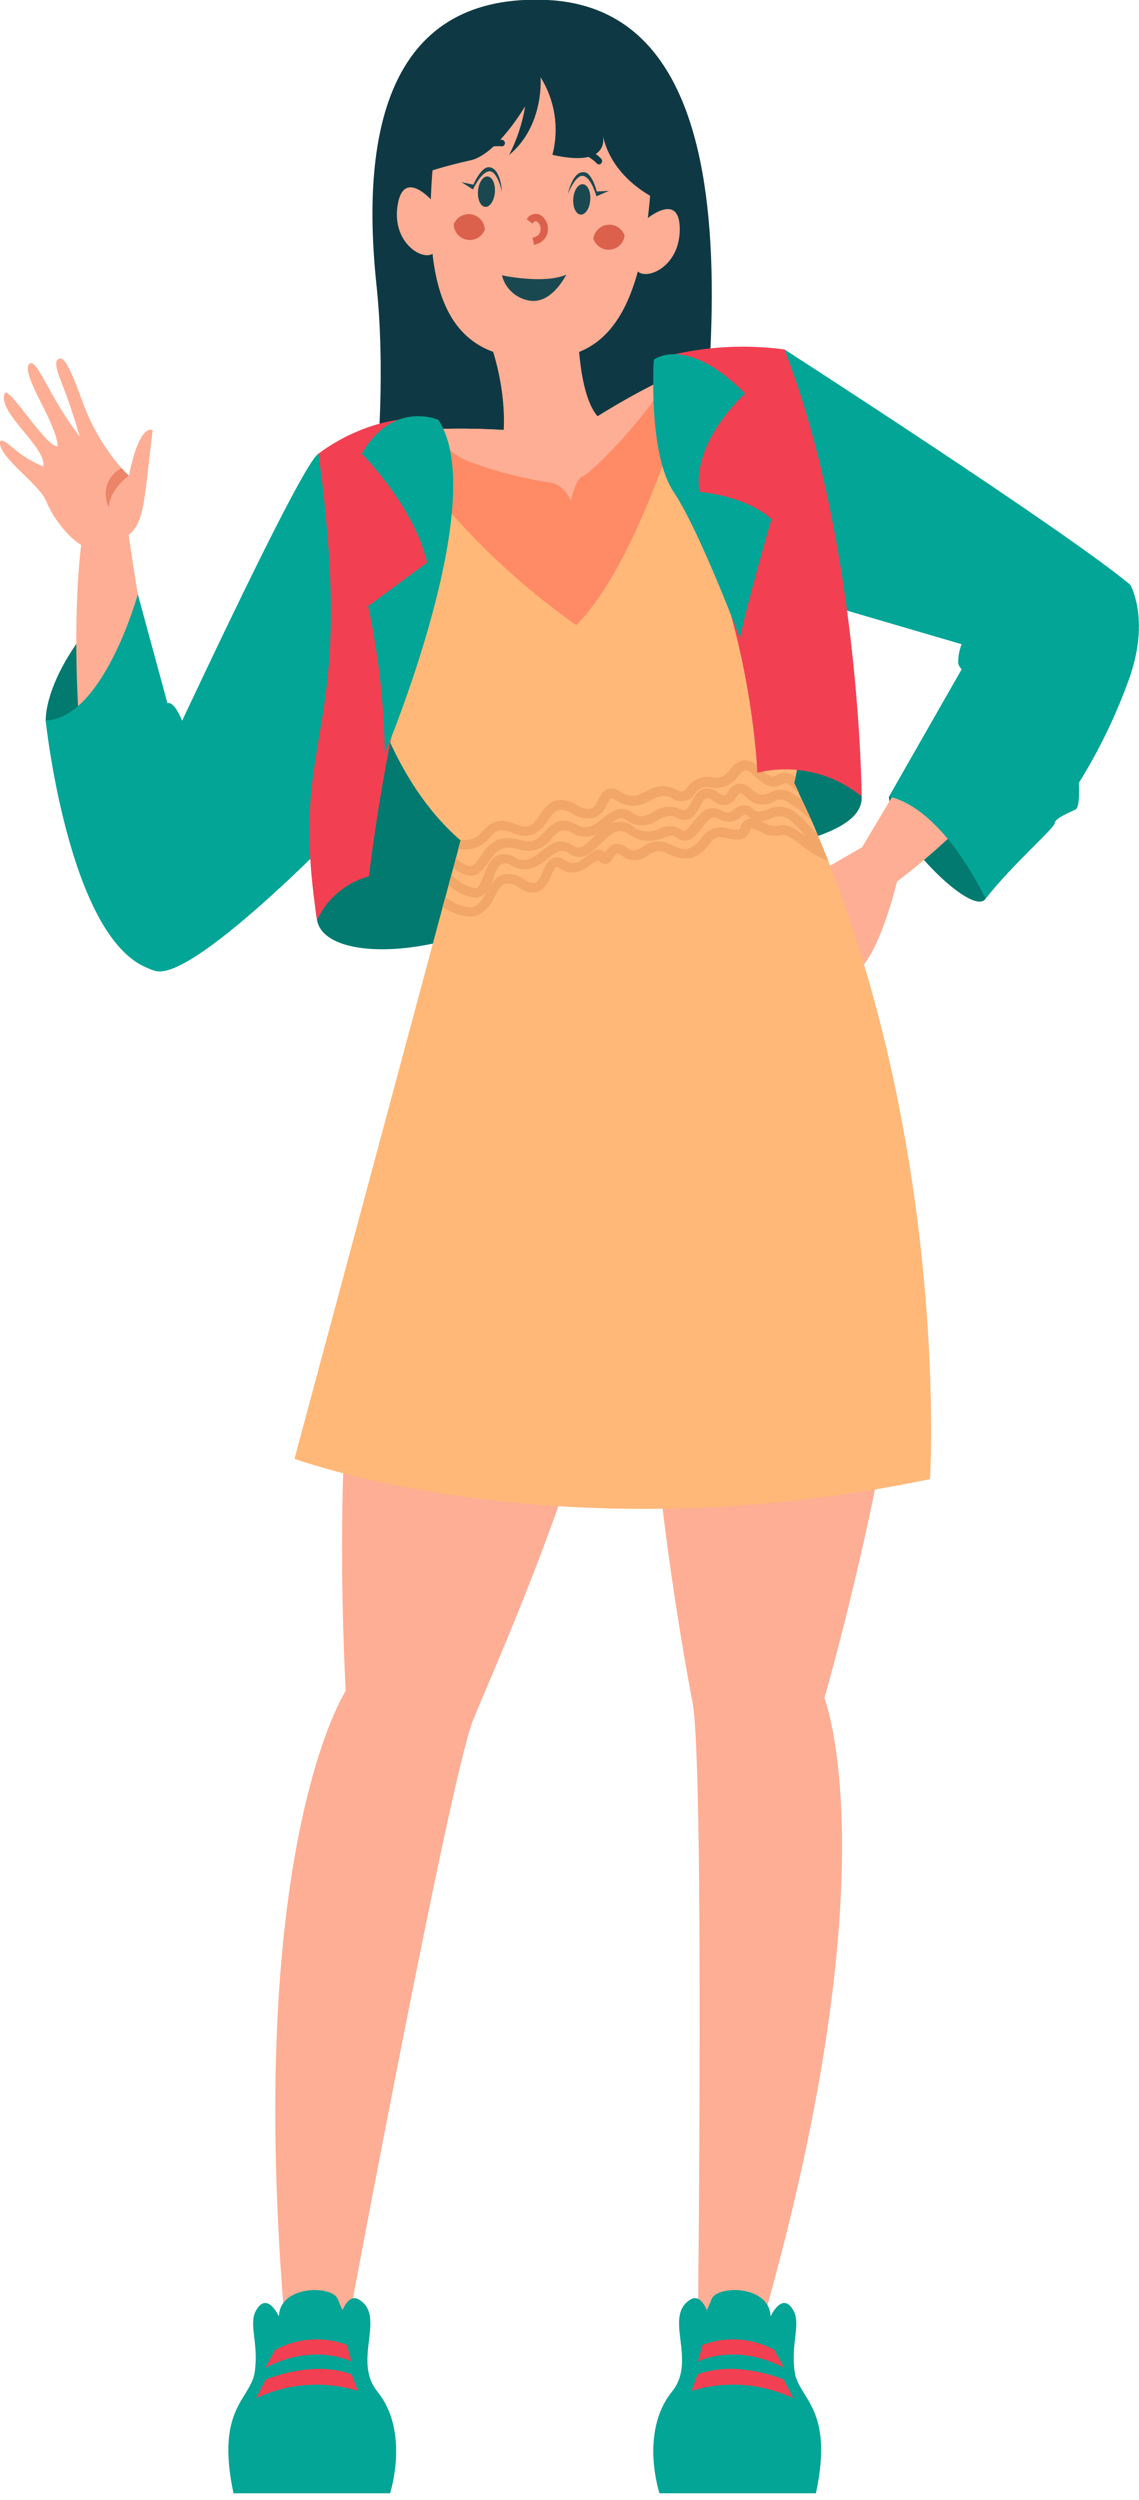<svg width="118" height="259" viewBox="0 0 118 259" fill="none" xmlns="http://www.w3.org/2000/svg">
<g clip-path="url(#clip0)">
<path d="M102.1 93.11C100.77 95.11 92.1 86.44 92.1 82.52C92.1 82.52 99.93 76.61 103.43 78.77C106.93 80.93 102.1 93.11 102.1 93.11Z" fill="#027A6F"/>
<path d="M96.47 75.77L89.31 87.77L82.1 91.94C82.1 91.94 83.59 99.14 86.93 100.94C90.27 102.74 92.93 91.32 92.93 91.32C92.93 91.32 103.6 83.55 107.93 74.69C112.26 65.83 96.47 75.77 96.47 75.77Z" fill="#FEAE94"/>
<path d="M81.27 36.2C81.27 36.2 110.27 54.89 117.1 60.58C117.1 60.58 119.1 64 117.1 69.97C115.737 73.864 113.949 77.597 111.77 81.1C111.77 81.1 111.93 83.61 111.43 83.86C110.93 84.11 109.27 84.77 109.27 85.27C109.27 85.77 104.93 89.5 102.1 93.11C102.1 93.11 97.89 83.86 92.1 82.52L99.63 69.33C99.461 69.168 99.337 68.965 99.27 68.74C99.246 68.055 99.369 67.374 99.63 66.74L84.27 62.24L81.27 36.2Z" fill="#03A596"/>
<path d="M14.28 61.56C11.6 61 4.85 69.17 4.73 74.64L13.73 79.47L14.28 61.56Z" fill="#027A6F"/>
<path d="M33 47C30.93 48 11.29 91 11.29 91C11.29 91 11.92 99.63 16.17 100.6C20.42 101.57 37 84.11 37 84.11C37 84.11 41.27 42.63 33 47Z" fill="#03A596"/>
<path d="M10.26 88.14C7.88 81.29 7.11 62.21 8.85 53.6L13.13 54C13.13 54 15.94 74.76 18.83 81.11C21.72 87.46 21.21 92.63 17.15 95.18C13.09 97.73 10.76 89.59 10.26 88.14Z" fill="#FEAE94"/>
<path d="M15.81 44.56L15.17 50.08C14.54 55.6 13.68 55.18 11.09 56.69C8.67 58.11 5.6 54 4.8 51.94C4.11 50.21 0.19 47.6 -4.12473e-05 46C-0.08 45.36 0.42 45.59 1.55 46.57C2.428 47.305 3.417 47.896 4.48 48.32C4.9 46.41 -0.3 42.74 0.48 40.77C0.85 39.82 4.77 46.37 5.96 46.23C5.96 46.23 6.17 45.55 4.51 42.23C3.51 40.3 2.56 38.32 2.98 37.76C3.75 36.76 5.04 41.13 8.27 45.22C8.27 45.22 7.61 42.96 6.86 40.91C6.17 39.04 5.33 37.36 6.19 37.14C6.9 36.95 7.89 39.89 8.6 41.75C9.514 44.23 10.869 46.523 12.6 48.52C12.829 48.799 13.08 49.06 13.35 49.3C14.47 43.7 15.81 44.56 15.81 44.56Z" fill="#FEAE94"/>
<path d="M13.35 49.27C13.35 49.27 11.35 50.69 11.28 52.55C11.098 52.197 10.987 51.812 10.954 51.416C10.922 51.02 10.969 50.622 11.092 50.244C11.214 49.867 11.411 49.517 11.67 49.216C11.929 48.915 12.245 48.668 12.6 48.49C12.829 48.769 13.08 49.03 13.35 49.27V49.27Z" fill="#EC8468"/>
<path d="M56.76 2.64123e-06C40.54 -0.78 37.27 13.15 39 29.5C40.73 45.85 37 66.68 34.74 74.77C33.441 79.82 33.791 85.153 35.74 89.99C35.74 89.99 33.74 83.93 37.24 74.77C37.24 74.77 31.64 93.41 46.69 96.88C61.74 100.35 65.11 95 69.51 69C73.91 43 80.26 1.21 56.76 2.64123e-06Z" fill="#0E3944"/>
<path d="M32.85 95.34C33.68 99.71 45.77 99.34 54.27 94C62.77 88.66 89.59 89.4 89.27 82.52C88.95 75.64 53 54.51 53 54.51C53 54.51 30.1 80.9 32.85 95.34Z" fill="#027A6F"/>
<path d="M29.37 239L36.1 240.57C36.1 240.57 46.62 184.18 49 178.22C51.08 173.08 60 153.42 62.92 138.32C63.7 138.296 64.475 138.185 65.23 137.99V137.99L66.23 137.78L67.23 137.57C67.48 152.62 70.75 171.18 71.75 176.38C72.96 182.69 72.31 240.08 72.31 240.08L79.22 239.85C92.33 193.38 85.41 175.92 85.41 175.92C85.41 175.92 97.41 134.09 93.17 119.34C91.871 114.855 90.257 110.467 88.34 106.21C88.2 105.9 88.07 105.6 87.92 105.31C86.165 101.396 84.127 97.616 81.82 94L67.82 95.76L67.69 95.53L67.28 95.61V100L65.5 99.91H65.1L59.27 99.6H58.47L53.37 99.33C53.37 99.33 50.31 104.2 45.95 112.03L45.46 112.93C43.91 115.74 42.21 118.93 40.46 122.33C33.46 135.98 35.82 175.16 35.82 175.16C35.82 175.16 25.55 190.86 29.37 239Z" fill="#FEAE94"/>
<path d="M77.19 95.62C77.19 95.72 80.86 104.33 88.35 106.21C88.21 105.9 88.08 105.6 87.93 105.31C81.21 103.22 77.93 95.43 77.93 95.31L77.19 95.62Z" fill="#6097B2"/>
<path d="M45.4 112.88C53.79 111.08 58.07 102.3 59.21 99.59C59.41 99.1 59.51 98.81 59.52 98.79L58.81 98.54C58.81 98.54 58.67 98.94 58.41 99.54C57.21 102.33 53.28 110 45.89 112L45.4 112.88Z" fill="#6097B2"/>
<path d="M65.28 138L66.28 137.79C68.707 132.996 70.476 127.897 71.54 122.63C74.16 111.01 68.2 98.63 68.14 98.51L67.46 98.84C67.52 98.96 73.37 111.11 70.81 122.47C70.7 122.95 70.59 123.47 70.48 123.87L70.3 124.6C69.23 129.27 67.541 133.776 65.28 138V138Z" fill="#6097B2"/>
<path d="M70.67 124.63H70.78V123.89C70.542 123.881 70.309 123.822 70.097 123.714C69.885 123.607 69.698 123.456 69.55 123.27C69.06 122.7 67.99 120.9 68.85 116.49C70 110.57 65.62 100.2 65.43 99.76L64.74 100.06C64.74 100.16 69.22 110.66 68.11 116.35C67.22 120.91 68.28 122.95 68.99 123.76C69.195 124.013 69.45 124.22 69.739 124.37C70.028 124.52 70.345 124.608 70.67 124.63V124.63Z" fill="#6097B2"/>
<path d="M53.31 99.28C58.145 100.683 63.241 100.936 68.191 100.019C73.141 99.102 77.808 97.041 81.82 94C81.82 94 84.39 41.17 79.5 37.63C77.36 36.08 73.14 37.32 69.07 39.21C65.501 40.931 62.068 42.92 58.8 45.16C58.8 45.16 49.69 43.87 42.51 44.66C37.94 45.15 34.16 46.49 33.99 49.52C33.54 57.33 53.31 99.28 53.31 99.28Z" fill="#FF8B66"/>
<path d="M42.12 44.78C45.2 44.46 45.77 46.78 48.85 47.91C51.492 48.872 54.221 49.572 57 50C58.4 50.13 59.14 51.87 59.14 51.87C59.14 51.87 59.64 49.52 60.4 49.32C61.16 49.12 67.67 42.56 69.03 39.17C65.474 40.906 62.054 42.908 58.8 45.16C58.8 45.16 49.69 43.87 42.51 44.66L42.12 44.78Z" fill="#FEAE94"/>
<path d="M82.33 245.71C81.91 242.83 82.97 240.79 82.22 239.4C81.06 237.26 79.83 239.97 79.83 239.97C79.73 236.7 74.26 236.71 73.71 238.2C73.572 238.579 73.412 238.95 73.23 239.31C72.89 238.52 72.31 237.76 71.56 238.2C68.64 239.95 72.28 244.47 69.62 247.76C66.23 251.95 68.32 258.29 68.32 258.29H84.53C86.43 249.41 82.75 248.57 82.33 245.71Z" fill="#03A596"/>
<path d="M72.31 244.64C72.31 244.64 76.15 242.64 81.23 245.29L80.23 243.45C79.1 242.828 77.849 242.458 76.563 242.367C75.277 242.275 73.986 242.464 72.78 242.92L72.31 244.64Z" fill="#F24052"/>
<path d="M71.65 247.68C75.136 246.61 78.896 246.885 82.19 248.45L81.19 246.51C81.19 246.51 76.36 244.42 72.27 245.98L71.65 247.68Z" fill="#F24052"/>
<path d="M26.39 245.71C26.82 242.83 25.75 240.79 26.5 239.4C27.67 237.26 28.89 239.97 28.89 239.97C28.99 236.7 34.46 236.71 35.01 238.2C35.148 238.579 35.308 238.95 35.49 239.31C35.83 238.52 36.41 237.76 37.16 238.2C40.08 239.95 36.45 244.47 39.1 247.76C42.49 251.95 40.41 258.29 40.41 258.29H24.19C22.3 249.41 26 248.57 26.39 245.71Z" fill="#03A596"/>
<path d="M36.41 244.64C36.41 244.64 32.57 242.64 27.49 245.29L28.49 243.45C29.619 242.828 30.87 242.458 32.157 242.367C33.443 242.275 34.734 242.464 35.94 242.92L36.41 244.64Z" fill="#F24052"/>
<path d="M37.07 247.68C33.584 246.61 29.824 246.885 26.53 248.45L27.53 246.51C27.53 246.51 32.36 244.42 36.45 245.98L37.07 247.68Z" fill="#F24052"/>
<path d="M60 27.68C60 27.68 58.81 41.79 62.73 43.8C62.73 43.8 59.83 49.15 52.06 45.9C52.06 45.9 53.37 38.64 48.23 30.03C44.78 24.26 60 27.68 60 27.68Z" fill="#FEAE94"/>
<path d="M44.81 20.84C44.81 20.84 41.89 17.45 41.22 21.1C40.44 25.34 44.22 27.35 45.05 26.05C45.88 24.75 44.81 20.84 44.81 20.84Z" fill="#FEAE94"/>
<path d="M66.91 22.75C66.91 22.75 70.31 19.83 70.42 23.55C70.55 27.85 66.54 29.28 65.88 27.86C65.22 26.44 66.91 22.75 66.91 22.75Z" fill="#FEAE94"/>
<path d="M54.36 37.12C47.36 36.59 43.74 31.71 44.78 17.97C45.32 10.89 49.26 6.82 57.11 7.42C64.96 8.02 67.94 12.61 67.4 19.7C66.28 34.46 61.6 37.68 54.36 37.12Z" fill="#FEAE94"/>
<path d="M64.71 24.42C64.661 24.794 64.486 25.141 64.214 25.404C63.942 25.666 63.589 25.828 63.213 25.864C62.837 25.9 62.46 25.808 62.144 25.602C61.827 25.396 61.589 25.088 61.47 24.73C61.519 24.355 61.694 24.009 61.966 23.746C62.238 23.484 62.591 23.322 62.967 23.286C63.343 23.25 63.72 23.342 64.036 23.548C64.353 23.754 64.591 24.062 64.71 24.42V24.42Z" fill="#DB614D"/>
<path d="M50.26 23.7C50.14 24.075 49.892 24.395 49.559 24.605C49.227 24.815 48.83 24.901 48.441 24.847C48.051 24.793 47.693 24.603 47.429 24.311C47.166 24.019 47.014 23.643 47 23.25C47.136 22.899 47.387 22.604 47.711 22.414C48.036 22.223 48.415 22.148 48.788 22.2C49.161 22.252 49.505 22.428 49.765 22.701C50.025 22.973 50.185 23.325 50.22 23.7H50.26Z" fill="#DB614D"/>
<path d="M62.22 17C62.148 17.031 62.069 17.038 61.993 17.02C61.918 17.002 61.85 16.96 61.8 16.9C61.098 16.198 60.162 15.777 59.17 15.72C59.077 15.72 58.988 15.683 58.922 15.617C58.857 15.552 58.82 15.463 58.82 15.37C58.82 15.277 58.857 15.188 58.922 15.123C58.988 15.057 59.077 15.02 59.17 15.02C60.359 15.081 61.48 15.596 62.3 16.46C62.358 16.532 62.385 16.623 62.376 16.715C62.366 16.807 62.321 16.891 62.25 16.95L62.22 17Z" fill="#0E3944"/>
<path d="M52.06 15.15C52.002 15.17 51.938 15.17 51.88 15.15C50.88 15.082 49.891 15.385 49.1 16C49.035 16.064 48.947 16.1 48.855 16.1C48.763 16.1 48.675 16.064 48.61 16C48.545 15.933 48.509 15.843 48.509 15.75C48.509 15.657 48.545 15.567 48.61 15.5C49.568 14.739 50.781 14.374 52 14.48C52.092 14.492 52.176 14.54 52.233 14.613C52.291 14.685 52.319 14.778 52.31 14.87C52.302 14.937 52.273 14.999 52.229 15.049C52.184 15.099 52.125 15.134 52.06 15.15V15.15Z" fill="#0E3944"/>
<path d="M61.15 20.72C61.09 21.59 60.64 22.27 60.15 22.23C59.66 22.19 59.33 21.46 59.39 20.59C59.45 19.72 59.9 19.04 60.39 19.08C60.88 19.12 61.22 19.85 61.15 20.72Z" fill="#1A4850"/>
<path d="M51.27 19.92C51.2 20.79 50.75 21.47 50.27 21.43C49.79 21.39 49.45 20.66 49.52 19.79C49.59 18.92 50.03 18.24 50.52 18.28C51.01 18.32 51.33 19.05 51.27 19.92Z" fill="#1A4850"/>
<path d="M52 28.52C52 28.52 56.32 29.46 58.66 28.46C58.66 28.46 57.14 31.6 54.78 31.13C54.114 31.009 53.498 30.698 53.005 30.235C52.511 29.772 52.163 29.177 52 28.52V28.52Z" fill="#1A4850"/>
<path d="M58.83 20.11C58.83 20.11 59.63 18.01 60.46 18.23C61.29 18.45 61.79 20.34 61.79 20.34L63.09 19.77L61.83 19.84C61.83 19.84 61.33 17.84 60.5 17.84C59.31 17.71 58.83 20.11 58.83 20.11Z" fill="#1A4850"/>
<path d="M52 19.85C52 19.85 51.53 17.66 50.67 17.75C49.81 17.84 49 19.63 49 19.63L47.81 18.87L49.04 19.13C49.04 19.13 49.83 17.27 50.67 17.32C51.89 17.41 52 19.85 52 19.85Z" fill="#1A4850"/>
<path d="M55.83 25.2C55.668 25.277 55.496 25.335 55.32 25.37L55.17 24.62C55.81 24.5 55.97 24.13 56 23.83C56.024 23.657 55.999 23.48 55.926 23.32C55.853 23.161 55.737 23.025 55.59 22.93C55.46 22.88 55.32 22.93 55.16 23.17L54.56 22.71C54.686 22.488 54.886 22.317 55.126 22.227C55.365 22.138 55.629 22.135 55.87 22.22C56.171 22.377 56.417 22.622 56.575 22.922C56.734 23.222 56.799 23.563 56.76 23.9C56.734 24.18 56.635 24.448 56.471 24.676C56.308 24.905 56.087 25.085 55.83 25.2V25.2Z" fill="#DB614D"/>
<path d="M56 8C56 8 56.43 13 52.74 16.06C53.557 14.471 54.12 12.763 54.41 11C54.41 11 51.41 16.13 48.65 16.63C46.353 17.14 44.094 17.808 41.89 18.63C41.89 18.63 43.68 6.48 55.66 5.73C67.64 4.98 70.29 12.45 68.08 20.66C68.08 20.66 63.32 18.61 62.42 13.86C62.42 13.86 63.58 17.48 57.23 16.04C57.584 14.687 57.658 13.275 57.447 11.893C57.235 10.51 56.743 9.185 56 8V8Z" fill="#0E3944"/>
<path d="M96.35 153.23C57.83 161.23 30.51 151.12 30.51 151.12L45.85 94L46.13 93L46.47 91.71L46.76 90.63L46.95 89.95L47.24 88.88L47.48 87.97L47.72 87.07L47.62 86.98C34.09 75.17 35 47.52 35 47.52C35.537 46.638 36.265 45.889 37.13 45.326C37.996 44.764 38.976 44.403 40 44.27C45.194 52.298 51.882 59.255 59.7 64.76C67 57.41 72.19 37 72.19 37C73.524 36.418 74.981 36.176 76.43 36.295C77.881 36.413 79.279 36.889 80.5 37.68C88.5 50.36 83.28 76.52 82.4 80.6C82.32 80.95 82.28 81.14 82.28 81.14C82.45 81.49 82.62 81.85 82.78 82.21L83.11 82.92C83.44 83.64 83.76 84.35 84.11 85.07C84.32 85.54 84.52 86.01 84.71 86.49C85.1 87.4 85.47 88.31 85.83 89.23C98.33 121.11 96.35 153.23 96.35 153.23Z" fill="#FFB878"/>
<path d="M82.78 82.16L82 81.47C81.43 81 81.28 81.08 81 81.25C80.34 81.6 79.64 81.81 78.21 80.41C77.68 79.88 77.38 79.79 77.21 79.81C77.04 79.83 76.73 80.09 76.45 80.41C76.161 80.855 75.746 81.205 75.258 81.415C74.771 81.625 74.232 81.686 73.71 81.59C73.397 81.492 73.06 81.5 72.752 81.614C72.445 81.728 72.183 81.941 72.01 82.22C71.884 82.419 71.718 82.589 71.522 82.719C71.326 82.85 71.105 82.938 70.873 82.977C70.641 83.017 70.404 83.007 70.176 82.949C69.948 82.891 69.735 82.786 69.55 82.64C68.84 82.25 68.27 82.49 67.39 82.91C66.863 83.271 66.239 83.464 65.6 83.464C64.961 83.464 64.337 83.271 63.81 82.91C63.45 82.65 63.31 82.68 63.3 82.68C63.29 82.68 63 83.06 62.88 83.31C62.765 83.63 62.585 83.922 62.351 84.169C62.117 84.415 61.834 84.609 61.52 84.74C61.134 84.817 60.737 84.815 60.352 84.734C59.967 84.654 59.602 84.496 59.28 84.27C57.85 83.47 57.44 84.04 56.77 84.98C56.1 85.92 55.21 87.18 53.08 86.28C51.72 85.71 51.35 86.1 50.74 86.75C50.453 87.135 50.08 87.448 49.652 87.665C49.223 87.882 48.75 87.996 48.27 88C48.005 87.999 47.741 87.976 47.48 87.93L47.72 87.03L47.62 86.94C48.055 87.064 48.517 87.05 48.944 86.9C49.37 86.749 49.739 86.47 50 86.1C50.65 85.41 51.45 84.55 53.46 85.39C54.85 85.98 55.29 85.39 55.95 84.39C56.61 83.39 57.55 82.15 59.76 83.39C60.183 83.694 60.702 83.833 61.22 83.78C61.56 83.67 61.76 83.27 61.97 82.85C62.18 82.43 62.48 81.85 63.04 81.7C63.278 81.662 63.52 81.677 63.752 81.743C63.983 81.808 64.198 81.923 64.38 82.08C65.38 82.74 66.04 82.4 66.94 81.97C67.387 81.67 67.906 81.494 68.443 81.459C68.98 81.424 69.517 81.531 70 81.77C70.69 82.16 70.81 82.01 71.22 81.56C71.505 81.141 71.912 80.819 72.387 80.64C72.861 80.461 73.379 80.433 73.87 80.56C74.74 80.73 75.17 80.26 75.66 79.7C75.826 79.45 76.043 79.237 76.296 79.075C76.549 78.913 76.833 78.806 77.13 78.76C77.456 78.786 77.774 78.877 78.064 79.028C78.355 79.179 78.612 79.388 78.82 79.64C79.82 80.64 80.1 80.5 80.43 80.32C80.725 80.124 81.079 80.034 81.432 80.067C81.785 80.1 82.116 80.253 82.37 80.5C82.29 80.85 82.25 81.04 82.25 81.04C82.45 81.44 82.62 81.8 82.78 82.16Z" fill="#F2A668"/>
<path d="M84.67 86.44L84 85.72C83.517 85.138 82.978 84.606 82.39 84.13C81.979 83.821 81.49 83.632 80.977 83.587C80.465 83.541 79.95 83.639 79.49 83.87C78.81 84.11 78.49 84.2 78.07 83.87C77.943 83.732 77.788 83.622 77.616 83.546C77.444 83.471 77.258 83.432 77.07 83.432C76.882 83.432 76.696 83.471 76.524 83.546C76.352 83.622 76.197 83.732 76.07 83.87C75.898 84.053 75.665 84.165 75.415 84.183C75.164 84.202 74.917 84.126 74.72 83.97C73.35 83.19 72.41 84.41 71.78 85.2C71.02 86.2 70.86 86.2 70.62 86.01C70.295 85.76 69.903 85.611 69.494 85.582C69.085 85.554 68.676 85.647 68.32 85.85C67.873 86.076 67.371 86.169 66.872 86.118C66.374 86.067 65.901 85.873 65.51 85.56C65.2 85.338 64.839 85.196 64.46 85.147C64.082 85.098 63.697 85.144 63.34 85.28C64.06 84.71 64.41 84.57 64.94 84.97C65.394 85.321 65.951 85.512 66.525 85.512C67.099 85.512 67.656 85.321 68.11 84.97C68.88 84.57 69.39 84.33 70.11 84.7C70.354 84.867 70.645 84.951 70.94 84.94C71.235 84.93 71.519 84.824 71.75 84.64C72.088 84.323 72.36 83.942 72.55 83.52C72.76 83.15 72.99 82.72 73.21 82.67C73.43 82.62 73.55 82.67 73.81 82.91C74.002 83.085 74.228 83.218 74.474 83.301C74.721 83.383 74.981 83.414 75.24 83.39C75.465 83.333 75.675 83.228 75.856 83.083C76.037 82.939 76.185 82.757 76.29 82.55C76.4 82.4 76.54 82.18 76.63 82.17C76.72 82.16 76.84 82.17 77.28 82.54C77.635 82.954 78.124 83.229 78.662 83.317C79.2 83.405 79.752 83.3 80.22 83.02C80.402 82.899 80.614 82.834 80.832 82.83C81.05 82.826 81.264 82.885 81.45 83C82.401 83.559 83.28 84.231 84.07 85C83.76 84.28 83.44 83.57 83.07 82.85C82.696 82.554 82.298 82.289 81.88 82.06C81.552 81.88 81.181 81.791 80.807 81.801C80.433 81.812 80.068 81.922 79.75 82.12C79.18 82.38 78.81 82.56 77.88 81.78C77.698 81.585 77.476 81.43 77.229 81.327C76.983 81.223 76.717 81.173 76.45 81.18C76.234 81.234 76.033 81.334 75.86 81.474C75.687 81.614 75.547 81.79 75.45 81.99C75.31 82.19 75.17 82.39 75.05 82.41C74.93 82.43 74.81 82.41 74.37 82.1C74.181 81.933 73.957 81.81 73.716 81.739C73.474 81.668 73.219 81.652 72.97 81.69C72.3 81.84 71.97 82.48 71.65 83.05C71.518 83.349 71.335 83.623 71.11 83.86C71.03 83.92 70.92 84.01 70.57 83.86C70.107 83.634 69.59 83.539 69.077 83.587C68.564 83.635 68.074 83.823 67.66 84.13C66.8 84.58 66.31 84.8 65.56 84.23C64.29 83.28 63.28 84.11 62.46 84.77C61.64 85.43 60.88 86.06 59.74 85.43C58 84.43 57.11 85.43 56.4 86.19C55.69 86.95 55.23 87.42 54.06 87.06C51.46 86.26 50.53 87.62 49.78 88.7C49.578 89.026 49.34 89.328 49.07 89.6C49.017 89.654 48.953 89.695 48.882 89.719C48.81 89.743 48.734 89.751 48.66 89.74C48.106 89.6 47.605 89.301 47.22 88.88L47 89.93C47.465 90.35 48.041 90.624 48.66 90.72H48.78C49.153 90.712 49.509 90.566 49.78 90.31C50.105 89.989 50.393 89.634 50.64 89.25C51.34 88.25 51.9 87.42 53.8 88C54.408 88.189 55.06 88.179 55.663 87.972C56.265 87.766 56.786 87.372 57.15 86.85C57.84 86.11 58.23 85.71 59.29 86.29C59.664 86.52 60.091 86.652 60.529 86.673C60.968 86.694 61.406 86.604 61.8 86.41L61.46 86.74C60.39 87.79 59.97 88.05 59.41 87.63C58.09 86.63 56.99 87.48 56.1 88.17C55.1 88.97 54.37 89.41 53.36 88.84C53.112 88.677 52.832 88.569 52.539 88.522C52.246 88.475 51.946 88.492 51.66 88.57C50.82 88.87 50.44 89.85 50.1 90.7C49.86 91.32 49.59 92.03 49.28 92.03C48.314 91.835 47.435 91.337 46.77 90.61L46.48 91.69C47.245 92.415 48.223 92.875 49.27 93C49.529 92.989 49.78 92.906 49.995 92.762C50.211 92.617 50.382 92.416 50.49 92.18C50.49 92.27 50.4 92.35 50.35 92.44C50.124 93.021 49.73 93.522 49.22 93.88C48.42 94.26 47.11 93.62 46.13 92.95L45.85 93.95C46.684 94.53 47.657 94.875 48.67 94.95C49.015 94.959 49.358 94.887 49.67 94.74C50.379 94.297 50.932 93.643 51.25 92.87C51.59 92.25 51.91 91.66 52.36 91.54C52.867 91.488 53.374 91.639 53.77 91.96C54.037 92.167 54.347 92.313 54.677 92.387C55.007 92.462 55.349 92.463 55.68 92.39C56.47 92.15 56.83 91.32 57.12 90.66C57.25 90.35 57.47 89.84 57.62 89.8C57.77 89.76 57.76 89.8 57.97 89.95C59.44 90.95 60.65 90.02 61.37 89.44C61.572 89.313 61.782 89.199 62 89.1C62.08 89.227 62.193 89.33 62.327 89.399C62.46 89.468 62.61 89.499 62.76 89.49C63.17 89.49 63.39 89.11 63.56 88.83C63.73 88.55 63.81 88.43 63.92 88.41C64.107 88.432 64.282 88.513 64.42 88.64C64.8 88.945 65.273 89.112 65.76 89.112C66.247 89.112 66.72 88.945 67.1 88.64C67.352 88.408 67.667 88.257 68.006 88.205C68.344 88.153 68.69 88.204 69 88.35C71.32 89.55 72.49 88.82 73.72 87.16C74.11 86.63 74.62 86.7 75.44 86.86C76.26 87.02 77.27 87.2 77.71 86.02C77.77 85.86 77.82 85.8 77.84 85.79C77.86 85.78 78.41 85.96 78.68 86.1C79.031 86.329 79.425 86.482 79.839 86.549C80.252 86.616 80.675 86.596 81.08 86.49C81.43 86.35 82.41 87.08 83.08 87.61C83.892 88.282 84.812 88.813 85.8 89.18C85.43 88.26 85.06 87.35 84.67 86.44ZM77.42 84.87C77.251 84.945 77.1 85.056 76.979 85.196C76.858 85.336 76.769 85.502 76.72 85.68C76.6 85.99 76.48 86.04 75.57 85.87C75.102 85.693 74.591 85.665 74.106 85.788C73.622 85.912 73.186 86.181 72.86 86.56C71.79 88.02 71.14 88.36 69.41 87.46C68.96 87.236 68.457 87.143 67.956 87.191C67.456 87.238 66.979 87.425 66.58 87.73C65.88 88.12 65.58 88.27 65 87.85C64.826 87.693 64.622 87.574 64.4 87.5C64.178 87.426 63.943 87.398 63.71 87.42C63.491 87.491 63.288 87.607 63.116 87.76C62.944 87.913 62.806 88.1 62.71 88.31V88.31C62.06 87.66 61.29 88.31 60.78 88.68C59.95 89.35 59.38 89.68 58.58 89.15C58.418 89.013 58.226 88.915 58.019 88.865C57.813 88.814 57.597 88.813 57.39 88.86C56.78 89.03 56.51 89.66 56.24 90.28C55.97 90.9 55.77 91.35 55.42 91.46C55.033 91.484 54.651 91.371 54.34 91.14C54.032 90.9 53.677 90.726 53.298 90.632C52.919 90.537 52.525 90.523 52.14 90.59C51.827 90.701 51.54 90.873 51.294 91.096C51.049 91.32 50.85 91.589 50.71 91.89C50.85 91.61 50.97 91.31 51.08 91.02C51.34 90.36 51.63 89.61 52.08 89.46C52.231 89.434 52.386 89.439 52.535 89.473C52.684 89.507 52.825 89.571 52.95 89.66C54.61 90.6 55.87 89.66 56.8 88.91C57.73 88.16 58.25 87.91 58.9 88.38C60.23 89.38 61.35 88.29 62.25 87.38C63.34 86.31 64.06 85.7 65.11 86.38C65.632 86.777 66.253 87.023 66.906 87.092C67.558 87.16 68.216 87.049 68.81 86.77C69.44 86.53 69.72 86.45 70.14 86.77C71.26 87.64 72.14 86.53 72.71 85.77C73.49 84.77 73.84 84.49 74.37 84.77C74.737 85.032 75.183 85.157 75.632 85.124C76.082 85.091 76.505 84.902 76.83 84.59C77.2 84.3 77.23 84.28 77.55 84.59C77.625 84.653 77.705 84.71 77.79 84.76C77.66 84.768 77.533 84.806 77.42 84.87V84.87ZM80.67 85.56C80.11 85.648 79.538 85.519 79.07 85.2L78.81 85.07C79.152 85.028 79.488 84.944 79.81 84.82C80.115 84.635 80.469 84.546 80.825 84.564C81.182 84.582 81.525 84.706 81.81 84.92C82.338 85.367 82.827 85.859 83.27 86.39L83.57 86.72C82.46 85.91 81.51 85.23 80.67 85.56Z" fill="#F2A668"/>
<path d="M67.74 37.26C67.501 42.012 68.537 46.742 70.74 50.96C77.89 64.28 78.46 80.05 78.46 80.05C80.33 79.597 82.28 79.584 84.156 80.013C86.031 80.441 87.782 81.3 89.27 82.52C89.27 82.52 89.1 56.35 81.27 36.2C76.736 35.591 72.124 35.952 67.74 37.26V37.26Z" fill="#F24052"/>
<path d="M45.4 43.49C45.4 43.49 48.4 50.58 43.73 63.98C40.12 74.43 38.22 90.78 38.22 90.78C37.043 91.094 35.95 91.666 35.021 92.455C34.092 93.243 33.351 94.229 32.85 95.34C29.73 75 37.11 77.36 33 47C33 47 38.61 42.44 45.4 43.49Z" fill="#F24052"/>
<path d="M45.4 43.49C45.4 43.49 40.7 41.42 37.48 47C37.48 47 42.89 52.41 44.25 58.28L38.14 62.8C39.216 67.814 39.795 72.922 39.87 78.05C39.87 78.05 50.94 51.74 45.4 43.49Z" fill="#03A596"/>
<path d="M67.74 37.26C67.74 37.26 71.11 34.61 77.19 40.77C77.19 40.77 71.67 45.68 72.46 50.96C72.46 50.96 77.1 51.27 79.93 53.77C79.93 53.77 77.55 61.94 76.66 66.11C76.66 66.11 72.48 54.98 69.79 50.96C67.1 46.94 67.74 37.26 67.74 37.26Z" fill="#03A596"/>
<path d="M14.28 61.56C14.28 61.56 10.73 74.42 4.73 74.64C4.73 74.64 7.36 99.64 16.73 100.64C16.73 100.64 22.58 90.34 20.66 81.1C18.74 71.86 17.35 72.86 17.35 72.86L14.28 61.56Z" fill="#03A596"/>
</g>
<defs>
<clipPath id="clip0">
<rect width="117.99" height="258.29" fill="white"/>
</clipPath>
</defs>
</svg>
